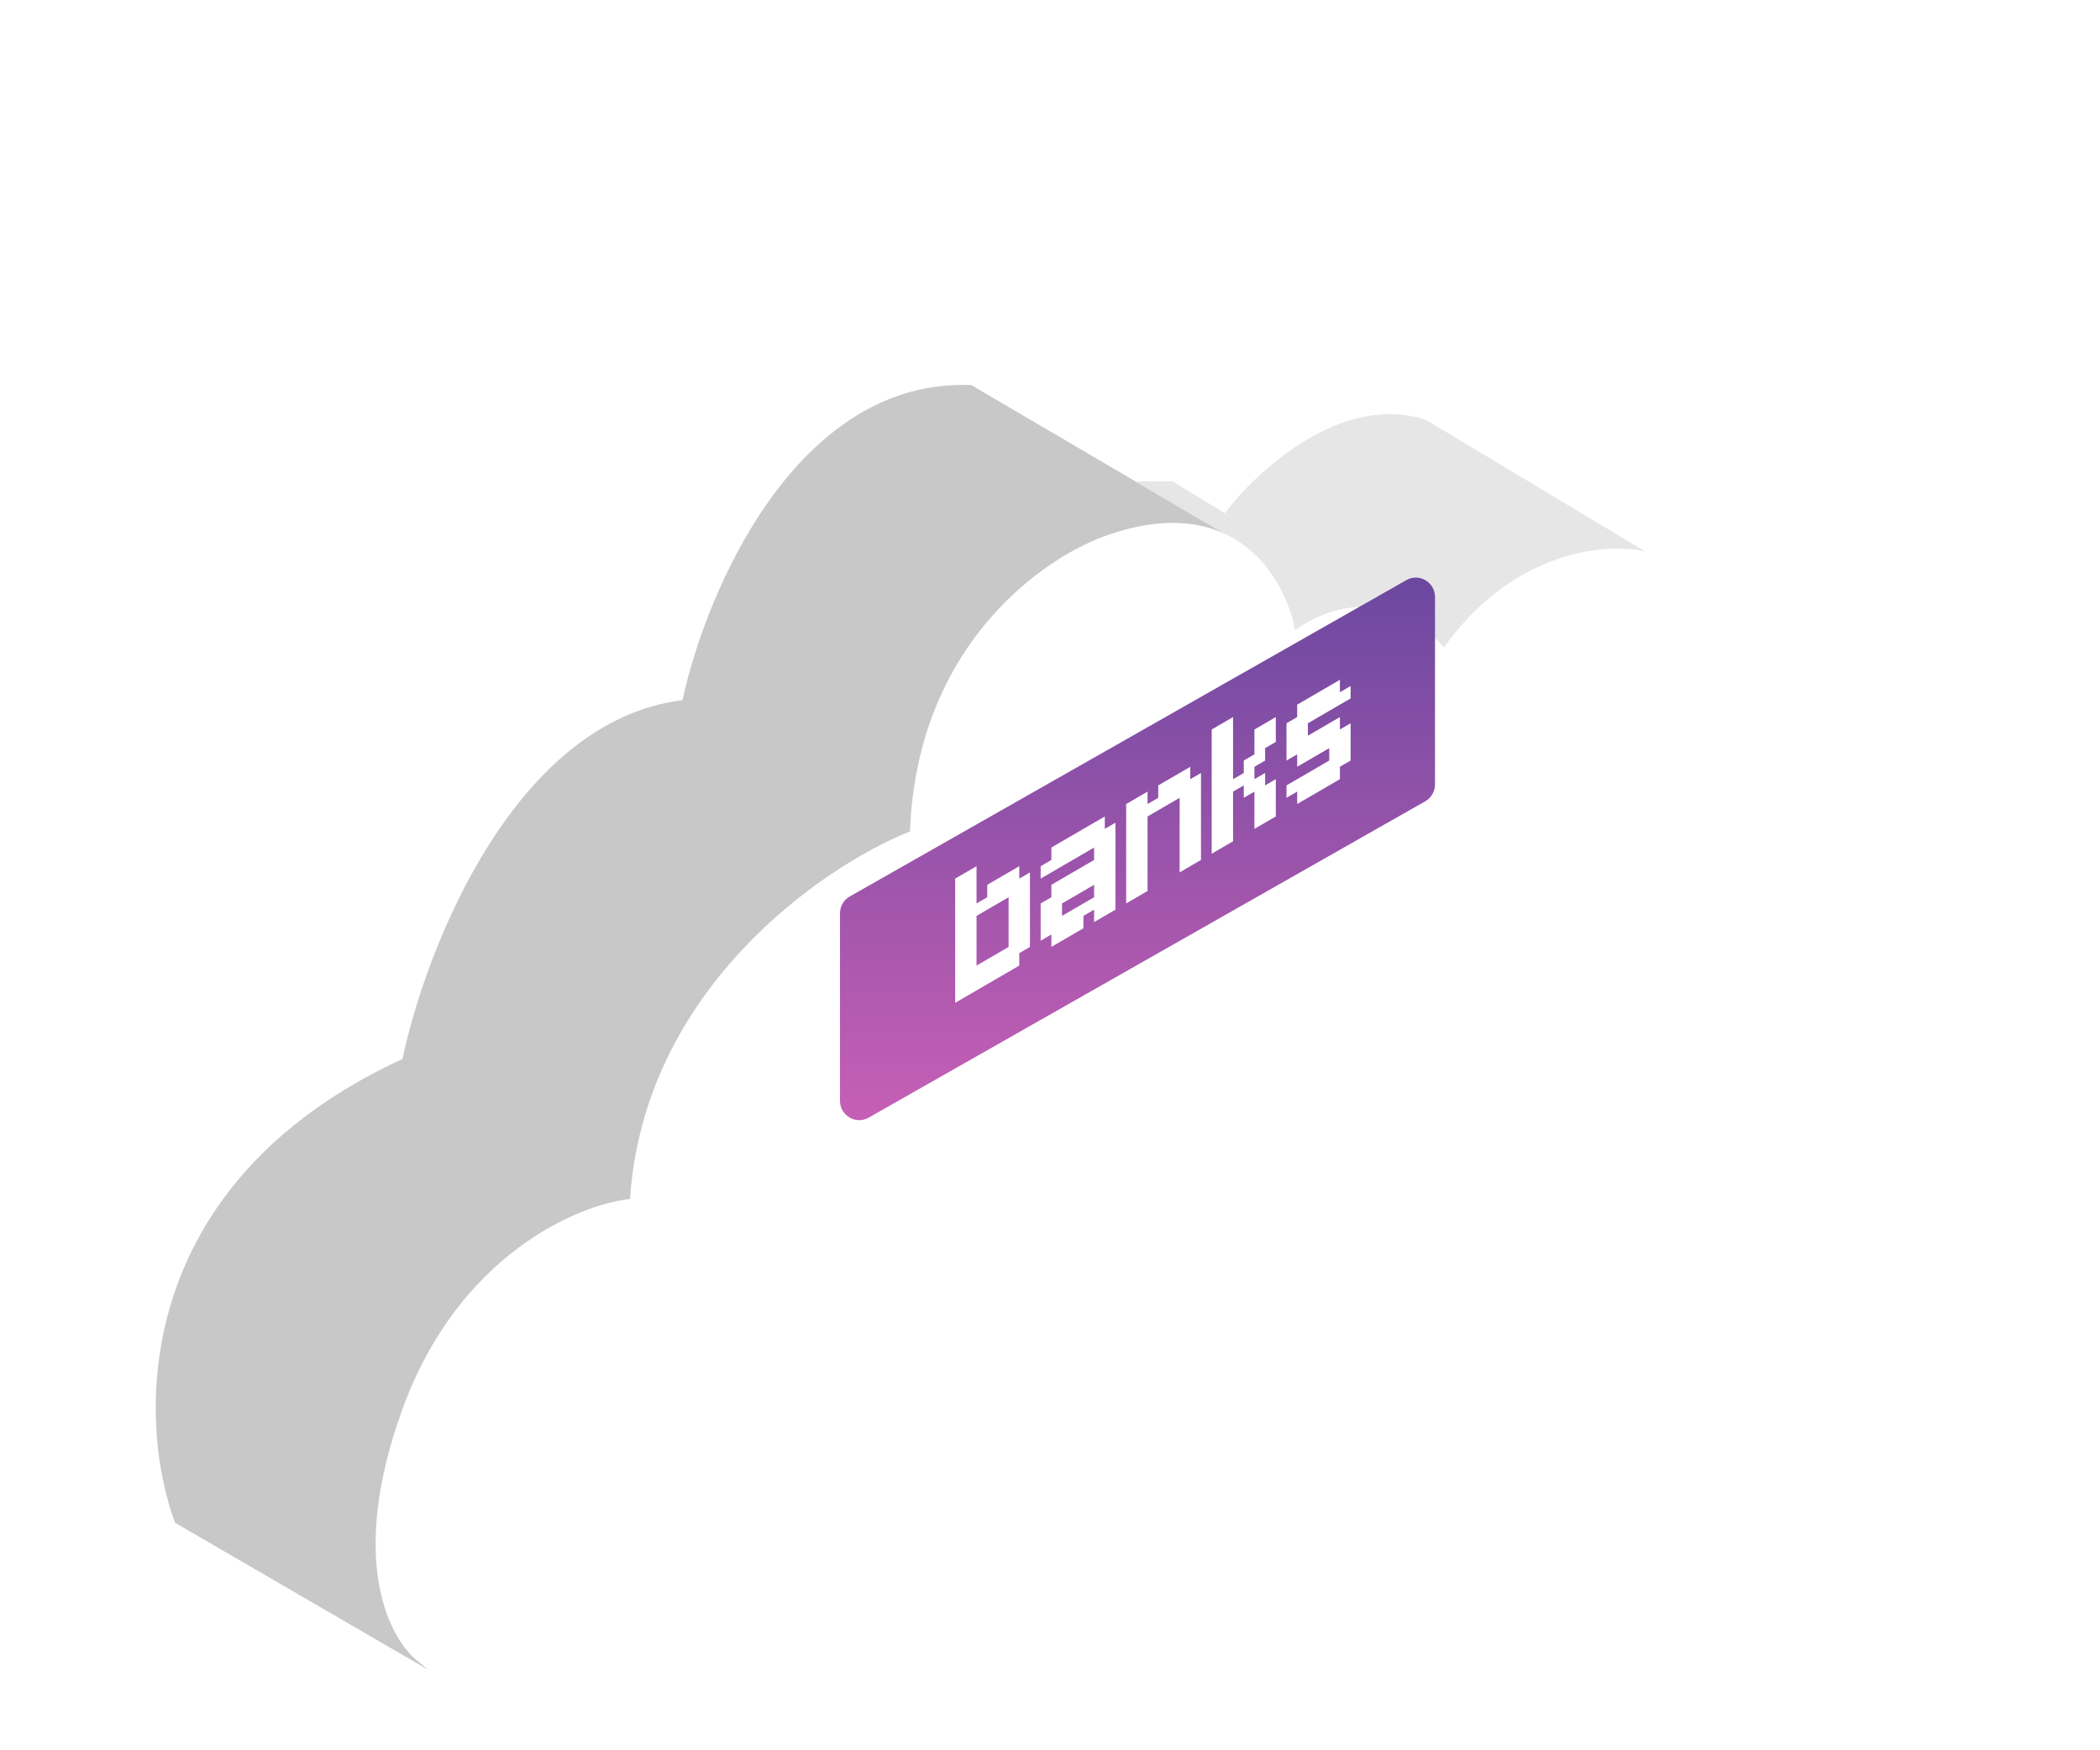 <svg width="120" height="100" viewBox="0 0 120 100" fill="none" xmlns="http://www.w3.org/2000/svg">
<rect width="120" height="100" fill="#F5F5F5"/>
<g id="CloudBanks" clip-path="url(#clip0_0_1)">
<rect width="120" height="100" fill="white"/>
<g id="cloud" filter="url(#filter0_d_0_1)">
<path d="M36 59.5C33 59.833 26.2 62.7 23 71.5C19.8 80.3 22.333 84.833 24 86C24.131 86.131 24.289 86.267 24.472 86.403C25.922 87.477 28.948 88.486 32.5 86C36.5 83.2 72.5 62.167 90 52C93.333 49.167 100.1 41.5 100.5 33.5C100.9 25.5 96.333 22.833 94 22.5C91.833 22 86.5 22.4 82.5 28C81.876 27.198 80.633 26.167 79 25.81C77.579 25.498 75.861 25.697 74 27C73.693 25.262 72.522 22.685 70.001 21.505L69.991 21.5C68.402 20.76 66.279 20.574 63.5 21.5C59.833 22.667 52.4 27.7 52 38.5C47 40.5 36.8 47.5 36 59.5Z" fill="white"/>
<path fill-rule="evenodd" clip-rule="evenodd" d="M82.5 28C81.876 27.198 80.633 26.167 79 25.81L69.991 20.322C71.827 17.881 76.7 13.4 81.5 15L94 22.5C91.833 22 86.5 22.4 82.5 28Z" fill="#E6E6E6"/>
<path d="M23 71.5C26.2 62.7 33 59.833 36 59.5C36.8 47.5 47 40.5 52 38.5C52.4 27.7 59.833 22.667 63.5 21.5C66.279 20.574 68.402 20.76 69.991 21.5L55.5 13C45.5 12.6 40.333 24.833 39 31C29.4 32.2 24.333 45.167 23 51.5C7.4 58.7 7.833 72.167 10 78L24.472 86.403C24.289 86.267 24.131 86.131 24 86C22.333 84.833 19.8 80.3 23 71.5Z" fill="#C8C8C8"/>
<path d="M64.876 18.5L69.991 21.5L70.001 21.505C72.522 22.685 73.693 25.262 74 27C75.861 25.697 77.579 25.498 79 25.81L69.991 20.322L67 18.5H64.876Z" fill="#E6E6E6"/>
</g>
<g id="banksign" filter="url(#filter1_d_0_1)">
<path d="M48 63.894V53.181C48 52.783 48.213 52.415 48.558 52.219L80.364 34.144C81.095 33.729 82 34.261 82 35.106V45.819C82 46.217 81.787 46.585 81.442 46.781L49.636 64.856C48.905 65.271 48 64.74 48 63.894Z" fill="url(#paint0_linear_0_1)"/>
<path d="M54.581 53.328L55.191 52.973V53.683L54.581 54.038V53.328ZM54.581 52.618L55.191 52.263V52.973L54.581 53.328V52.618ZM55.191 52.263L55.802 51.908V52.618L55.191 52.973V52.263ZM55.191 52.973L55.802 52.618V53.328L55.191 53.683V52.973ZM55.191 53.683L55.802 53.328V54.038L55.191 54.392V53.683ZM55.191 54.392L55.802 54.038V54.747L55.191 55.102V54.392ZM55.191 55.102L55.802 54.747V55.457L55.191 55.812V55.102ZM54.581 55.457L55.191 55.102V55.812L54.581 56.167V55.457ZM54.581 54.747L55.191 54.392V55.102L54.581 55.457V54.747ZM54.581 54.038L55.191 53.683V54.392L54.581 54.747V54.038ZM54.581 56.167L55.191 55.812V56.522L54.581 56.877V56.167ZM55.191 55.812L55.802 55.457V56.167L55.191 56.522V55.812ZM55.191 56.522L55.802 56.167V56.877L55.191 57.231V56.522ZM55.191 57.231L55.802 56.877V57.586L55.191 57.941V57.231ZM54.581 57.586L55.191 57.231V57.941L54.581 58.296V57.586ZM54.581 56.877L55.191 56.522V57.231L54.581 57.586V56.877ZM57.634 55.812L58.244 55.457V56.167L57.634 56.522V55.812ZM58.244 54.747L58.855 54.392V55.102L58.244 55.457V54.747ZM58.244 54.038L58.855 53.683V54.392L58.244 54.747V54.038ZM58.244 53.328L58.855 52.973V53.683L58.244 54.038V53.328ZM58.244 52.618L58.855 52.263V52.973L58.244 53.328V52.618ZM58.244 51.908L58.855 51.553V52.263L58.244 52.618V51.908ZM58.244 51.198L58.855 50.843V51.553L58.244 51.908V51.198ZM57.634 52.973L58.244 52.618V53.328L57.634 53.683V52.973ZM57.634 53.683L58.244 53.328V54.038L57.634 54.392V53.683ZM57.634 54.392L58.244 54.038V54.747L57.634 55.102V54.392ZM57.634 55.102L58.244 54.747V55.457L57.634 55.812V55.102ZM57.634 52.263L58.244 51.908V52.618L57.634 52.973V52.263ZM55.802 52.618L56.413 52.263V52.973L55.802 53.328V52.618ZM56.413 52.263L57.023 51.908V52.618L56.413 52.973V52.263ZM57.023 51.908L57.634 51.553V52.263L57.023 52.618V51.908ZM57.023 51.198L57.634 50.843V51.553L57.023 51.908V51.198ZM57.634 50.843L58.244 50.489V51.198L57.634 51.553V50.843ZM57.634 51.553L58.244 51.198V51.908L57.634 52.263V51.553ZM56.413 51.553L57.023 51.198V51.908L56.413 52.263V51.553ZM54.581 51.198L55.191 50.843V51.553L54.581 51.908V51.198ZM55.191 50.843L55.802 50.489V51.198L55.191 51.553V50.843ZM55.191 51.553L55.802 51.198V51.908L55.191 52.263V51.553ZM54.581 51.908L55.191 51.553V52.263L54.581 52.618V51.908ZM55.802 56.877L56.413 56.522V57.231L55.802 57.586V56.877ZM56.413 56.522L57.023 56.167V56.877L56.413 57.231V56.522ZM57.023 56.167L57.634 55.812V56.522L57.023 56.877V56.167ZM57.023 55.457L57.634 55.102V55.812L57.023 56.167V55.457ZM56.413 55.812L57.023 55.457V56.167L56.413 56.522V55.812ZM55.802 56.167L56.413 55.812V56.522L55.802 56.877V56.167Z" fill="white"/>
<path d="M63.131 53.327L62.52 53.682V52.972L63.131 52.617V53.327ZM63.131 52.617L62.52 52.972V52.262L63.131 51.907V52.617ZM62.52 52.972L61.91 53.327V52.617L62.52 52.262V52.972ZM61.91 54.036L61.299 54.391V53.682L61.91 53.327V54.036ZM61.299 54.391L60.688 54.746V54.036L61.299 53.682V54.391ZM60.688 54.746L60.078 55.101V54.391L60.688 54.036V54.746ZM60.688 54.036L60.078 54.391V53.682L60.688 53.327V54.036ZM61.299 53.682L60.688 54.036V53.327L61.299 52.972V53.682ZM60.078 54.391L59.467 54.746V54.036L60.078 53.682V54.391ZM60.078 53.682L59.467 54.036V53.327L60.078 52.972V53.682ZM60.078 50.843L59.467 51.197V50.488L60.078 50.133V50.843ZM60.688 50.488L60.078 50.843V50.133L60.688 49.778V50.488ZM60.688 53.327L60.078 53.682V52.972L60.688 52.617V53.327ZM61.299 50.133L60.688 50.488V49.778L61.299 49.423V50.133ZM60.688 49.778L60.078 50.133V49.423L60.688 49.068V49.778ZM61.299 49.423L60.688 49.778V49.068L61.299 48.713V49.423ZM61.91 49.068L61.299 49.423V48.713L61.91 48.358V49.068ZM62.52 48.713L61.91 49.068V48.358L62.52 48.003V48.713ZM63.131 48.358L62.52 48.713V48.003L63.131 47.648V48.358ZM63.131 49.068L62.52 49.423V48.713L63.131 48.358V49.068ZM62.52 49.423L61.91 49.778V49.068L62.52 48.713V49.423ZM63.131 49.778L62.52 50.133V49.423L63.131 49.068V49.778ZM63.741 48.713L63.131 49.068V48.358L63.741 48.003V48.713ZM63.741 49.423L63.131 49.778V49.068L63.741 48.713V49.423ZM63.741 50.133L63.131 50.488V49.778L63.741 49.423V50.133ZM63.741 50.843L63.131 51.197V50.488L63.741 50.133V50.843ZM63.741 51.552L63.131 51.907V51.197L63.741 50.843V51.552ZM63.741 52.262L63.131 52.617V51.907L63.741 51.552V52.262ZM63.131 51.907L62.52 52.262V51.552L63.131 51.197V51.907ZM63.131 51.197L62.52 51.552V50.843L63.131 50.488V51.197ZM63.131 50.488L62.52 50.843V50.133L63.131 49.778V50.488ZM61.91 49.778L61.299 50.133V49.423L61.91 49.068V49.778ZM61.91 53.327L61.299 53.682V52.972L61.91 52.617V53.327ZM63.131 52.617L63.741 52.262V52.972L63.131 53.327V52.617ZM61.91 50.488L62.52 50.133V50.843L61.91 51.197V50.488ZM61.299 50.843L61.91 50.488V51.197L61.299 51.552V50.843ZM60.688 51.197L61.299 50.843V51.552L60.688 51.907V51.197ZM60.078 51.552L60.688 51.197V51.907L60.078 52.262V51.552ZM59.467 52.617L60.078 52.262V52.972L59.467 53.327V52.617ZM60.078 52.262L60.688 51.907V52.617L60.078 52.972V52.262ZM61.91 51.197L62.52 50.843V51.552L61.91 51.907V51.197ZM61.299 51.552L61.91 51.197V51.907L61.299 52.262V51.552ZM60.688 51.907L61.299 51.552V52.262L60.688 52.617V51.907Z" fill="white"/>
<path d="M64.353 47.648L64.964 47.293V48.002L64.353 48.357V47.648ZM64.353 46.938L64.964 46.583V47.293L64.353 47.648V46.938ZM64.964 46.583L65.575 46.228V46.938L64.964 47.293V46.583ZM64.964 47.293L65.575 46.938V47.648L64.964 48.002V47.293ZM64.964 48.002L65.575 47.648V48.357L64.964 48.712V48.002ZM64.964 48.712L65.575 48.357V49.067L64.964 49.422V48.712ZM64.964 49.422L65.575 49.067V49.777L64.964 50.132V49.422ZM64.353 49.777L64.964 49.422V50.132L64.353 50.487V49.777ZM64.353 49.067L64.964 48.712V49.422L64.353 49.777V49.067ZM64.353 48.357L64.964 48.002V48.712L64.353 49.067V48.357ZM64.353 50.487L64.964 50.132V50.842L64.353 51.197V50.487ZM64.964 50.132L65.575 49.777V50.487L64.964 50.842V50.132ZM64.964 50.842L65.575 50.487V51.197L64.964 51.551V50.842ZM64.964 51.551L65.575 51.197V51.906L64.964 52.261V51.551ZM64.353 51.906L64.964 51.551V52.261L64.353 52.616V51.906ZM64.353 51.197L64.964 50.842V51.551L64.353 51.906V51.197ZM67.407 50.132L68.017 49.777V50.487L67.407 50.842V50.132ZM68.017 49.777L68.628 49.422V50.132L68.017 50.487V49.777ZM68.017 49.067L68.628 48.712V49.422L68.017 49.777V49.067ZM68.017 48.357L68.628 48.002V48.712L68.017 49.067V48.357ZM68.017 47.648L68.628 47.293V48.002L68.017 48.357V47.648ZM68.017 46.938L68.628 46.583V47.293L68.017 47.648V46.938ZM68.017 46.228L68.628 45.873V46.583L68.017 46.938V46.228ZM68.017 45.518L68.628 45.163V45.873L68.017 46.228V45.518ZM67.407 47.293L68.017 46.938V47.648L67.407 48.002V47.293ZM67.407 48.002L68.017 47.648V48.357L67.407 48.712V48.002ZM67.407 48.712L68.017 48.357V49.067L67.407 49.422V48.712ZM67.407 49.422L68.017 49.067V49.777L67.407 50.132V49.422ZM67.407 46.583L68.017 46.228V46.938L67.407 47.293V46.583ZM65.575 46.938L66.185 46.583V47.293L65.575 47.648V46.938ZM66.185 46.583L66.796 46.228V46.938L66.185 47.293V46.583ZM66.796 46.228L67.407 45.873V46.583L66.796 46.938V46.228ZM66.796 45.518L67.407 45.163V45.873L66.796 46.228V45.518ZM67.407 45.163L68.017 44.809V45.518L67.407 45.873V45.163ZM67.407 45.873L68.017 45.518V46.228L67.407 46.583V45.873ZM66.185 45.873L66.796 45.518V46.228L66.185 46.583V45.873Z" fill="white"/>
<path d="M69.24 42.678L69.851 42.323V43.033L69.24 43.388V42.678ZM69.851 42.323L70.461 41.968V42.678L69.851 43.033V42.323ZM69.851 43.033L70.461 42.678V43.388L69.851 43.743V43.033ZM69.851 43.743L70.461 43.388V44.098L69.851 44.453V43.743ZM69.851 44.453L70.461 44.098V44.808L69.851 45.163V44.453ZM69.24 44.808L69.851 44.453V45.163L69.24 45.517V44.808ZM69.24 44.098L69.851 43.743V44.453L69.24 44.808V44.098ZM69.24 43.388L69.851 43.033V43.743L69.24 44.098V43.388ZM69.24 45.517L69.851 45.163V45.872L69.24 46.227V45.517ZM69.24 46.227L69.851 45.872V46.582L69.24 46.937V46.227ZM69.24 46.937L69.851 46.582V47.292L69.24 47.647V46.937ZM69.24 47.647L69.851 47.292V48.002L69.24 48.356V47.647ZM69.24 48.356L69.851 48.002V48.711L69.24 49.066V48.356ZM69.24 49.066L69.851 48.711V49.421L69.24 49.776V49.066ZM69.851 48.711L70.461 48.356V49.066L69.851 49.421V48.711ZM69.851 48.002L70.461 47.647V48.356L69.851 48.711V48.002ZM69.851 47.292L70.461 46.937V47.647L69.851 48.002V47.292ZM69.851 46.582L70.461 46.227V46.937L69.851 47.292V46.582ZM69.851 45.872L70.461 45.517V46.227L69.851 46.582V45.872ZM69.851 45.163L70.461 44.808V45.517L69.851 45.872V45.163ZM70.461 45.517L71.072 45.163V45.872L70.461 46.227V45.517ZM71.072 45.163L71.682 44.808V45.517L71.072 45.872V45.163ZM71.072 44.453L71.682 44.098V44.808L71.072 45.163V44.453ZM71.682 44.098L72.293 43.743V44.453L71.682 44.808V44.098ZM71.682 43.388L72.293 43.033V43.743L71.682 44.098V43.388ZM71.682 42.678L72.293 42.323V43.033L71.682 43.388V42.678ZM72.293 42.323L72.904 41.968V42.678L72.293 43.033V42.323ZM72.293 43.033L72.904 42.678V43.388L72.293 43.743V43.033ZM71.072 45.872L71.682 45.517V46.227L71.072 46.582V45.872ZM71.682 45.517L72.293 45.163V45.872L71.682 46.227V45.517ZM72.293 45.872L72.904 45.517V46.227L72.293 46.582V45.872ZM71.682 46.227L72.293 45.872V46.582L71.682 46.937V46.227ZM71.682 46.937L72.293 46.582V47.292L71.682 47.647V46.937ZM72.293 46.582L72.904 46.227V46.937L72.293 47.292V46.582ZM72.293 47.292L72.904 46.937V47.647L72.293 48.002V47.292ZM71.682 47.647L72.293 47.292V48.002L71.682 48.356V47.647Z" fill="white"/>
<path d="M73.514 42.323L74.125 41.968V42.678L73.514 43.033V42.323ZM74.125 42.678L74.736 42.323V43.033L74.125 43.388V42.678ZM73.514 43.033L74.125 42.678V43.388L73.514 43.743V43.033ZM73.514 43.743L74.125 43.388V44.098L73.514 44.453V43.743ZM74.125 43.388L74.736 43.033V43.743L74.125 44.098V43.388ZM74.125 44.098L74.736 43.743V44.453L74.125 44.808V44.098ZM74.736 43.743L75.346 43.388V44.098L74.736 44.453V43.743ZM75.346 43.388L75.957 43.033V43.743L75.346 44.098V43.388ZM75.957 42.323L76.567 41.968V42.678L75.957 43.033V42.323ZM75.346 42.678L75.957 42.323V43.033L75.346 43.388V42.678ZM74.736 43.033L75.346 42.678V43.388L74.736 43.743V43.033ZM75.957 43.033L76.567 42.678V43.388L75.957 43.743V43.033ZM76.567 42.678L77.178 42.323V43.033L76.567 43.388V42.678ZM76.567 43.388L77.178 43.033V43.743L76.567 44.098V43.388ZM75.957 43.743L76.567 43.388V44.098L75.957 44.453V43.743ZM75.957 44.453L76.567 44.098V44.808L75.957 45.163V44.453ZM76.567 44.098L77.178 43.743V44.453L76.567 44.808V44.098ZM75.957 45.163L76.567 44.808V45.517L75.957 45.872V45.163ZM75.346 44.808L75.957 44.453V45.163L75.346 45.517V44.808ZM74.736 45.163L75.346 44.808V45.517L74.736 45.872V45.163ZM74.125 45.517L74.736 45.163V45.872L74.125 46.227V45.517ZM73.514 45.872L74.125 45.517V46.227L73.514 46.582V45.872ZM74.125 46.227L74.736 45.872V46.582L74.125 46.937V46.227ZM74.736 45.872L75.346 45.517V46.227L74.736 46.582V45.872ZM75.346 45.517L75.957 45.163V45.872L75.346 46.227V45.517ZM76.567 40.549L77.178 40.194V40.904L76.567 41.259V40.549ZM75.957 40.904L76.567 40.549V41.259L75.957 41.614V40.904ZM75.957 40.194L76.567 39.839V40.549L75.957 40.904V40.194ZM75.346 40.549L75.957 40.194V40.904L75.346 41.259V40.549ZM74.736 40.904L75.346 40.549V41.259L74.736 41.614V40.904ZM74.125 41.259L74.736 40.904V41.614L74.125 41.968V41.259ZM74.125 41.968L74.736 41.614V42.323L74.125 42.678V41.968ZM74.736 41.614L75.346 41.259V41.968L74.736 42.323V41.614ZM75.346 41.259L75.957 40.904V41.614L75.346 41.968V41.259Z" fill="white"/>
</g>
</g>
<defs>
<filter id="filter0_d_0_1" x="4.901" y="12.99" width="99.624" height="87.556" filterUnits="userSpaceOnUse" color-interpolation-filters="sRGB">
<feFlood flood-opacity="0" result="BackgroundImageFix"/>
<feColorMatrix in="SourceAlpha" type="matrix" values="0 0 0 0 0 0 0 0 0 0 0 0 0 0 0 0 0 0 127 0" result="hardAlpha"/>
<feOffset dy="9"/>
<feGaussianBlur stdDeviation="2"/>
<feComposite in2="hardAlpha" operator="out"/>
<feColorMatrix type="matrix" values="0 0 0 0 0 0 0 0 0 0 0 0 0 0 0 0 0 0 0.25 0"/>
<feBlend mode="normal" in2="BackgroundImageFix" result="effect1_dropShadow_0_1"/>
<feBlend mode="normal" in="SourceGraphic" in2="effect1_dropShadow_0_1" result="shape"/>
</filter>
<filter id="filter1_d_0_1" x="44" y="29" width="42" height="39" filterUnits="userSpaceOnUse" color-interpolation-filters="sRGB">
<feFlood flood-opacity="0" result="BackgroundImageFix"/>
<feColorMatrix in="SourceAlpha" type="matrix" values="0 0 0 0 0 0 0 0 0 0 0 0 0 0 0 0 0 0 127 0" result="hardAlpha"/>
<feOffset dy="-1"/>
<feGaussianBlur stdDeviation="2"/>
<feComposite in2="hardAlpha" operator="out"/>
<feColorMatrix type="matrix" values="0 0 0 0 0 0 0 0 0 0 0 0 0 0 0 0 0 0 0.25 0"/>
<feBlend mode="normal" in2="BackgroundImageFix" result="effect1_dropShadow_0_1"/>
<feBlend mode="normal" in="SourceGraphic" in2="effect1_dropShadow_0_1" result="shape"/>
</filter>
<linearGradient id="paint0_linear_0_1" x1="65" y1="34" x2="65" y2="65" gradientUnits="userSpaceOnUse">
<stop stop-color="#6C48A0"/>
<stop offset="1" stop-color="#C65FB5"/>
</linearGradient>
<clipPath id="clip0_0_1">
<rect width="120" height="100" fill="white"/>
</clipPath>
</defs>
</svg>
